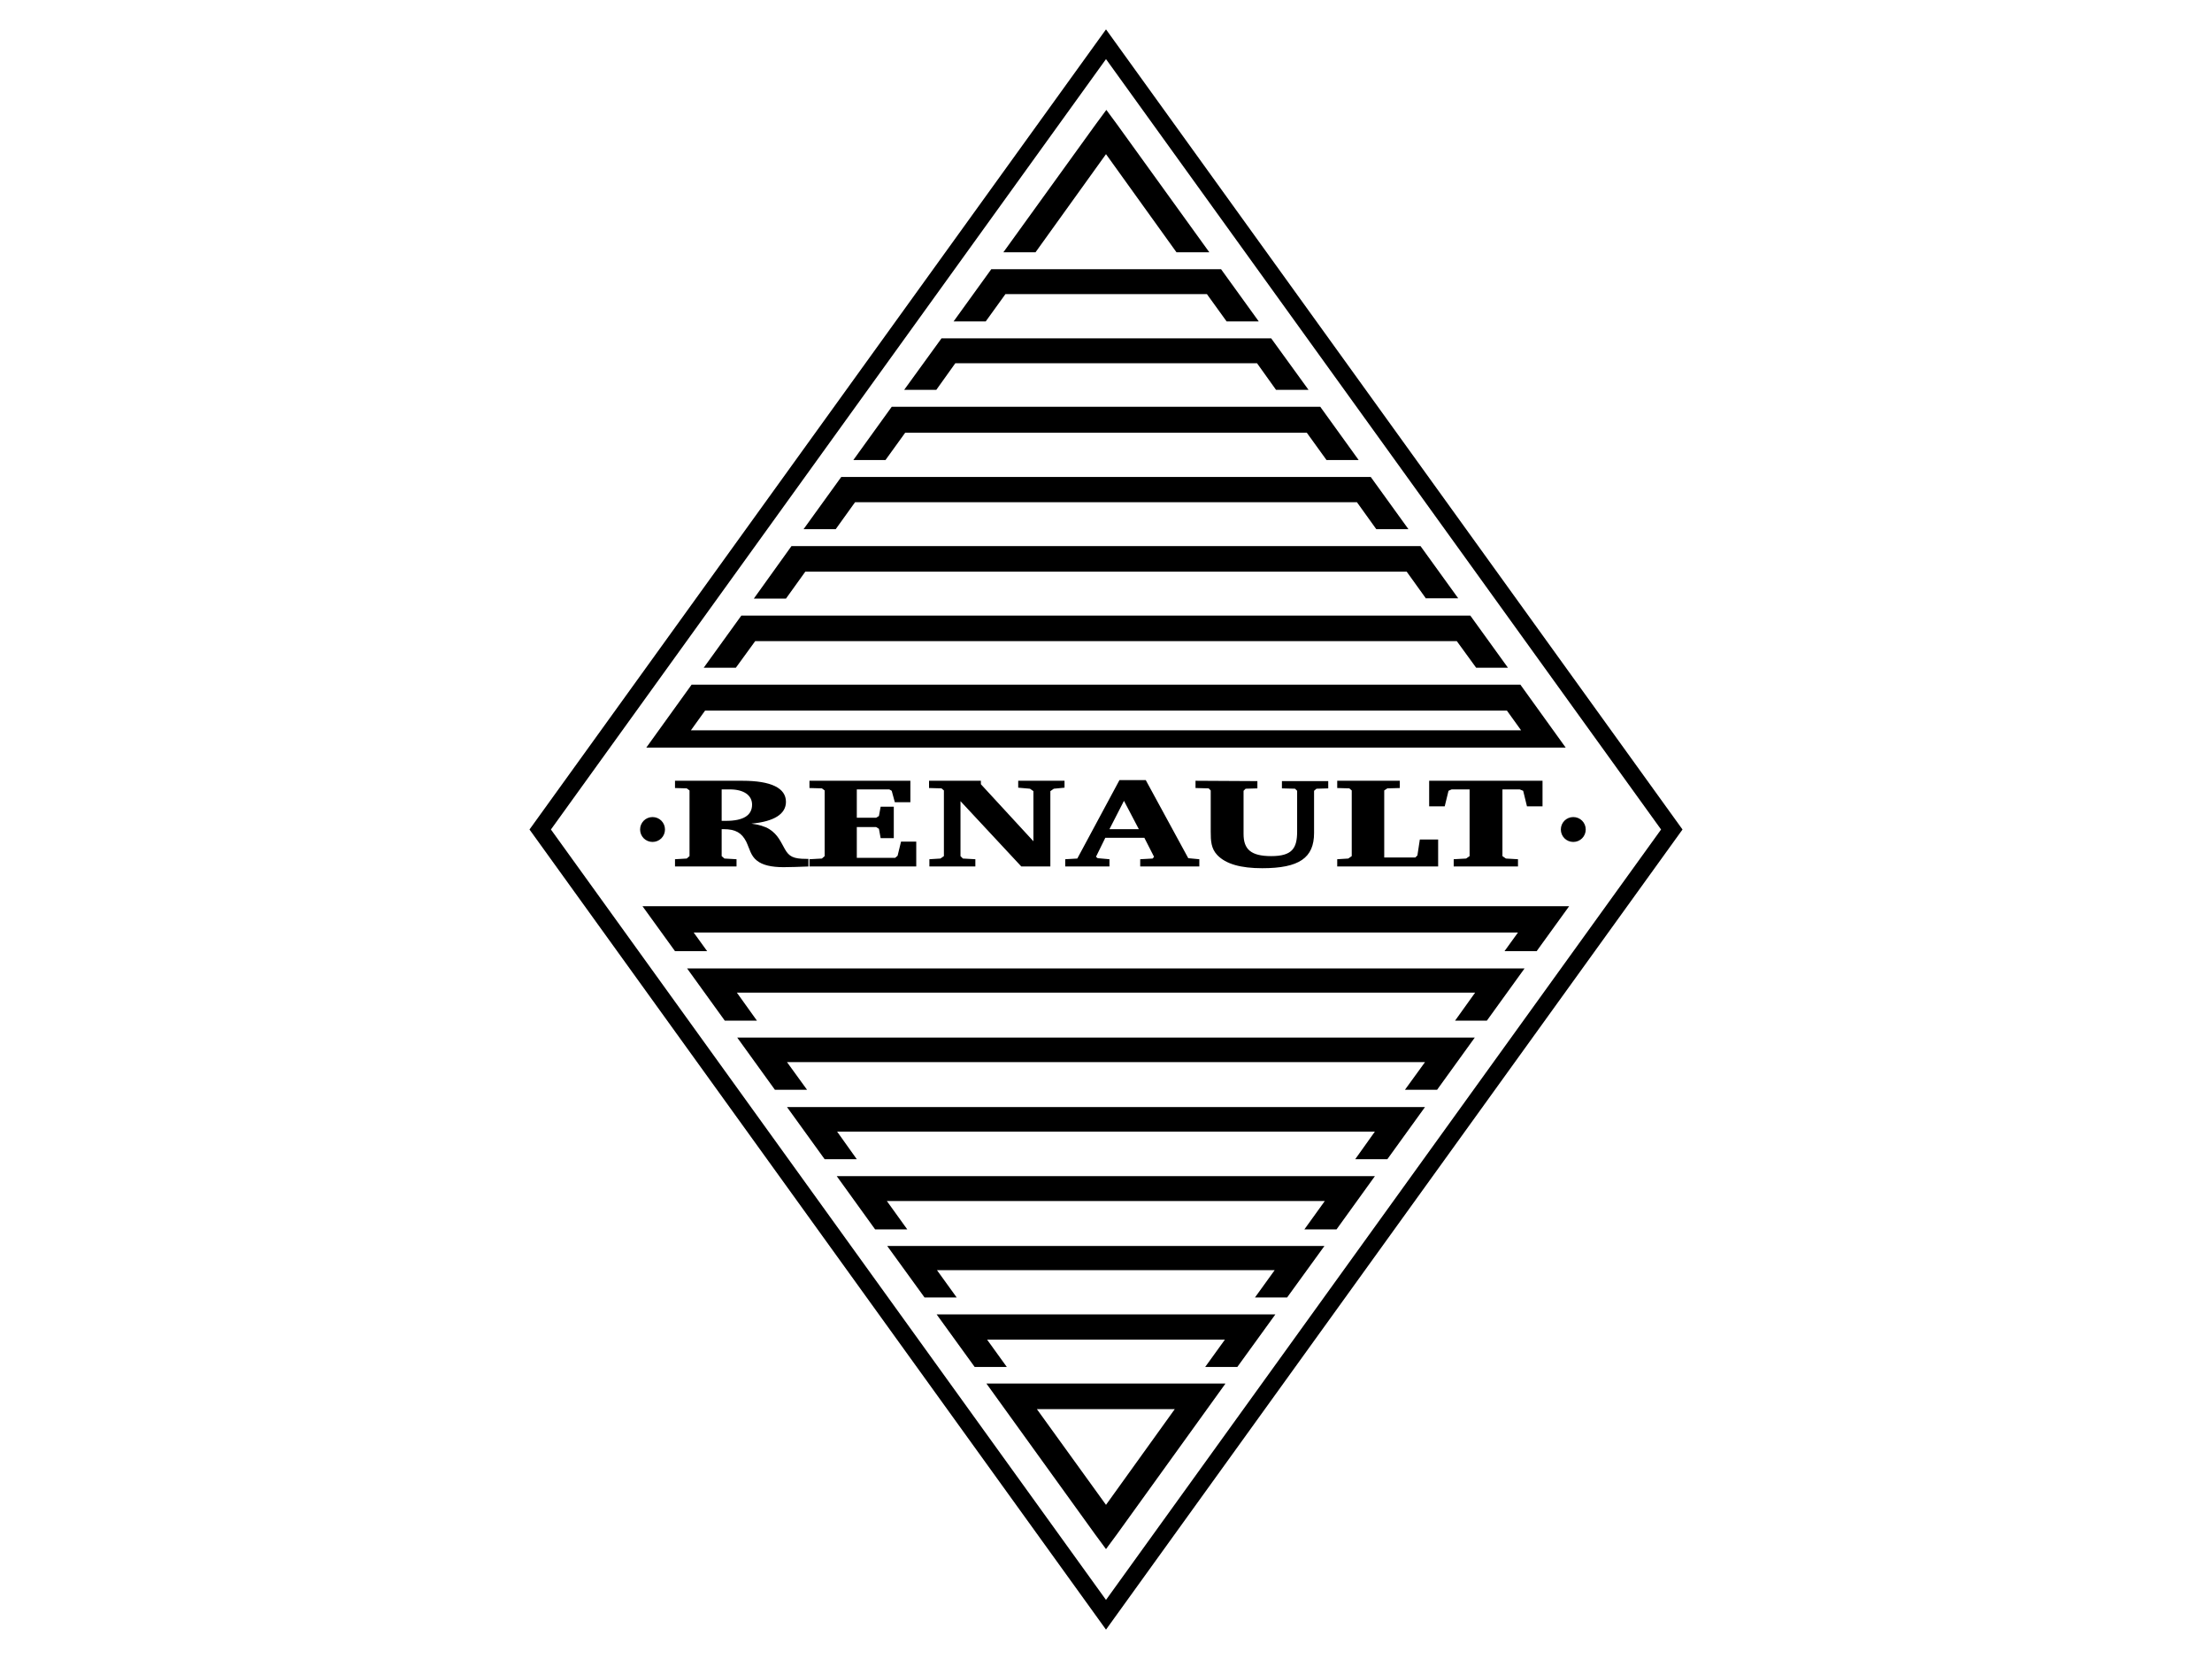 <?xml version="1.0" encoding="utf-8"?>
<!-- Generator: Adobe Illustrator 21.0.2, SVG Export Plug-In . SVG Version: 6.00 Build 0)  -->
<svg version="1.1" id="Layer_1" xmlns="http://www.w3.org/2000/svg" xmlns:xlink="http://www.w3.org/1999/xlink" x="0px" y="0px"
	 viewBox="0 0 640 480" style="enable-background:new 0 0 640 480;" xml:space="preserve">
<path d="M480.6,240L320,17.1L159.4,240L320,462.9L480.6,240L480.6,240z M486.8,240L320,471.5L153.2,240L320,8.5L486.8,240L486.8,240
	z"/>
<path d="M300,407.7l20,27.7l19.9-27.7H300z M285.6,387.6l5.7,7.9H282L271,380.3H369L358,395.5h-9.3l5.7-7.9H285.6z M271.1,367.5
	l5.7,7.9h-9.3l-10.8-14.9h126.5l-10.8,14.9h-9.3l5.7-7.9H271.1L271.1,367.5z M256.6,347.5l5.9,8.2h-9.3l-11.1-15.4h155.7l-11.1,15.4
	h-9.3l5.9-8.2H256.6L256.6,347.5z M242.2,327.4l5.7,8h-9.3l-10.9-15.1h184.6l-10.9,15.1h-9.3l5.7-8H242.2L242.2,327.4z M227.7,307.3
	l5.8,8h-9.3l-10.9-15.1h213.4l-10.9,15.1h-9.3l5.8-8H227.7L227.7,307.3z M213.2,287.2l5.8,8.1h-9.3l-10.9-15.1h242.3l-10.9,15.1H421
	l5.8-8.1H213.2L213.2,287.2z M200.7,269.8l3.9,5.4h-9.3l-9.4-13H454l-9.4,13h-9.3l3.9-5.4H200.7L200.7,269.8z M340.4,73L320,44.6
	L299.6,73h-9.3l26.7-37l3.1-4.2l3.1,4.2l26.7,37L340.4,73L340.4,73z M354.9,93l-5.7-7.9h-58.3l-5.7,7.9h-9.3l10.9-15.1h66.5
	L364.2,93H354.9L354.9,93z M369.2,112.8l-5.5-7.7h-87.3l-5.5,7.7h-9.3l10.8-14.9h95.4l10.8,14.9H369.2L369.2,112.8z M383.8,133.1
	l-5.7-7.9H261.9l-5.7,7.9h-9.3l11.1-15.4H382l11.1,15.4H383.8L383.8,133.1z M398.2,153.1l-5.6-7.8H247.4l-5.6,7.8h-9.3l10.9-15.1
	h153.2l10.9,15.1L398.2,153.1L398.2,153.1z M412.6,173.2l-5.6-7.8H233l-5.6,7.8h-9.3L229,158H411l10.9,15.1H412.6z M427.1,193.2
	l-5.6-7.7h-203l-5.6,7.7h-9.3l10.9-15.1h210.9l10.9,15.1H427.1L427.1,193.2z M440.1,211.3l-4.1-5.7H204l-4.1,5.7H440.1L440.1,211.3z
	 M439.9,198.1l13.1,18.2H187l13.1-18.2H439.9z M354.5,400.4L323.1,444l-3.1,4.2l-3.1-4.2l-31.5-43.7H354.5L354.5,400.4z"/>
<path d="M188.8,236.4c2,0,3.6,1.6,3.6,3.6c0,2-1.6,3.6-3.6,3.6c-2,0-3.6-1.6-3.6-3.6C185.2,238,186.8,236.4,188.8,236.4z
	 M455.2,236.4c2,0,3.6,1.6,3.6,3.6c0,2-1.6,3.6-3.6,3.6s-3.6-1.6-3.6-3.6C451.6,238,453.2,236.4,455.2,236.4z M195.3,225.9v2.1
	l3.4,0.1l0.8,0.6v19l-0.8,0.7l-3.4,0.2v2.1h17.8v-2.1l-3.5-0.2l-0.8-0.7v-7.8h0.5c3.6,0,5.3,1.1,6.6,3.6c1,2.1,1.3,4.1,3.1,5.5
	c1.6,1.3,4.2,1.9,7.7,1.9c2,0,4.4-0.1,7.2-0.2v-2.2h-0.6c-3.8,0-5-0.7-6.2-2.8c-1.2-2.1-2-4.2-4.5-5.8c-1.3-0.8-3-1.3-5.2-1.6
	c6.6-0.6,10-2.8,10-6.3c0-4-4.3-6.1-12.6-6.1L195.3,225.9L195.3,225.9z M208.8,228.4h2.4c4,0,6.4,1.7,6.4,4.4c0,3.1-2.5,4.7-7.6,4.7
	c-0.4,0-0.8,0-1.2,0L208.8,228.4L208.8,228.4L208.8,228.4z M234.3,250.7h30.8v-7.2h-4.4l-1,4.1l-0.7,0.6h-11.1v-8.9h5.6l0.8,0.5
	l0.5,2.7h3.8v-9.1h-3.8l-0.5,2.7l-0.8,0.5h-5.6v-8.2h9.4l0.7,0.4l0.9,3.3h4.5v-6.2h-29.2v2.1l3.6,0.1l0.8,0.6v19l-0.8,0.7l-3.6,0.2
	V250.7z M268.8,250.7h13.4v-2.1l-3.6-0.2l-0.7-0.7v-15.9l17.6,18.9h8.4v-21.8l1-0.7l3.1-0.3v-2h-13.4v2l3.4,0.3l1,0.7v14.5
	l-15.2-16.5v-1h-15v2.1l3.6,0.1l0.7,0.6v19l-1,0.7l-3.2,0.2V250.7z M323.9,225.7l-12.2,22.7l-3.5,0.2v2.1H321v-2.1l-3.4-0.3
	l-0.5-0.4l2.7-5.5h11.3l2.8,5.5l-0.4,0.5l-3.6,0.2v2.1H347v-2.1l-3.2-0.3l-12.3-22.6H323.9L323.9,225.7z M325.2,231.7l4.3,8.2H321
	L325.2,231.7z M345.9,225.9v2.1l3.8,0.1l0.6,0.6v11.9c0,2.7,0.1,4.9,1.9,6.8c2.5,2.6,6.8,3.8,13,3.8c10.7,0,15-3,15-10.2v-12.2
	l0.7-0.6l3.4-0.1v-2.1h-13.4v2.1l3.8,0.1l0.6,0.6v11.8c0,4.9-1.5,7.1-7.5,7.1c-5.9,0-8-2-8-6.4v-12.5l0.6-0.6l3.4-0.1v-2.1
	L345.9,225.9L345.9,225.9L345.9,225.9z M386.8,250.7h29.3v-7.8h-5.3l-0.7,4.6l-0.6,0.6h-9v-19.4l0.9-0.6l3.6-0.1v-2.1h-18.1v2.1
	l3.5,0.1l0.7,0.6v19l-1,0.7l-3.2,0.2V250.7L386.8,250.7z M413.5,225.9v7.4h4.5l1.1-4.5l0.9-0.4h5.2v19.3l-1,0.7l-3.6,0.2v2.1h18.6
	v-2.1l-3.5-0.2l-1-0.7v-19.3h5l1,0.4l1.1,4.5h4.5v-7.4H413.5L413.5,225.9z"/>
</svg>
